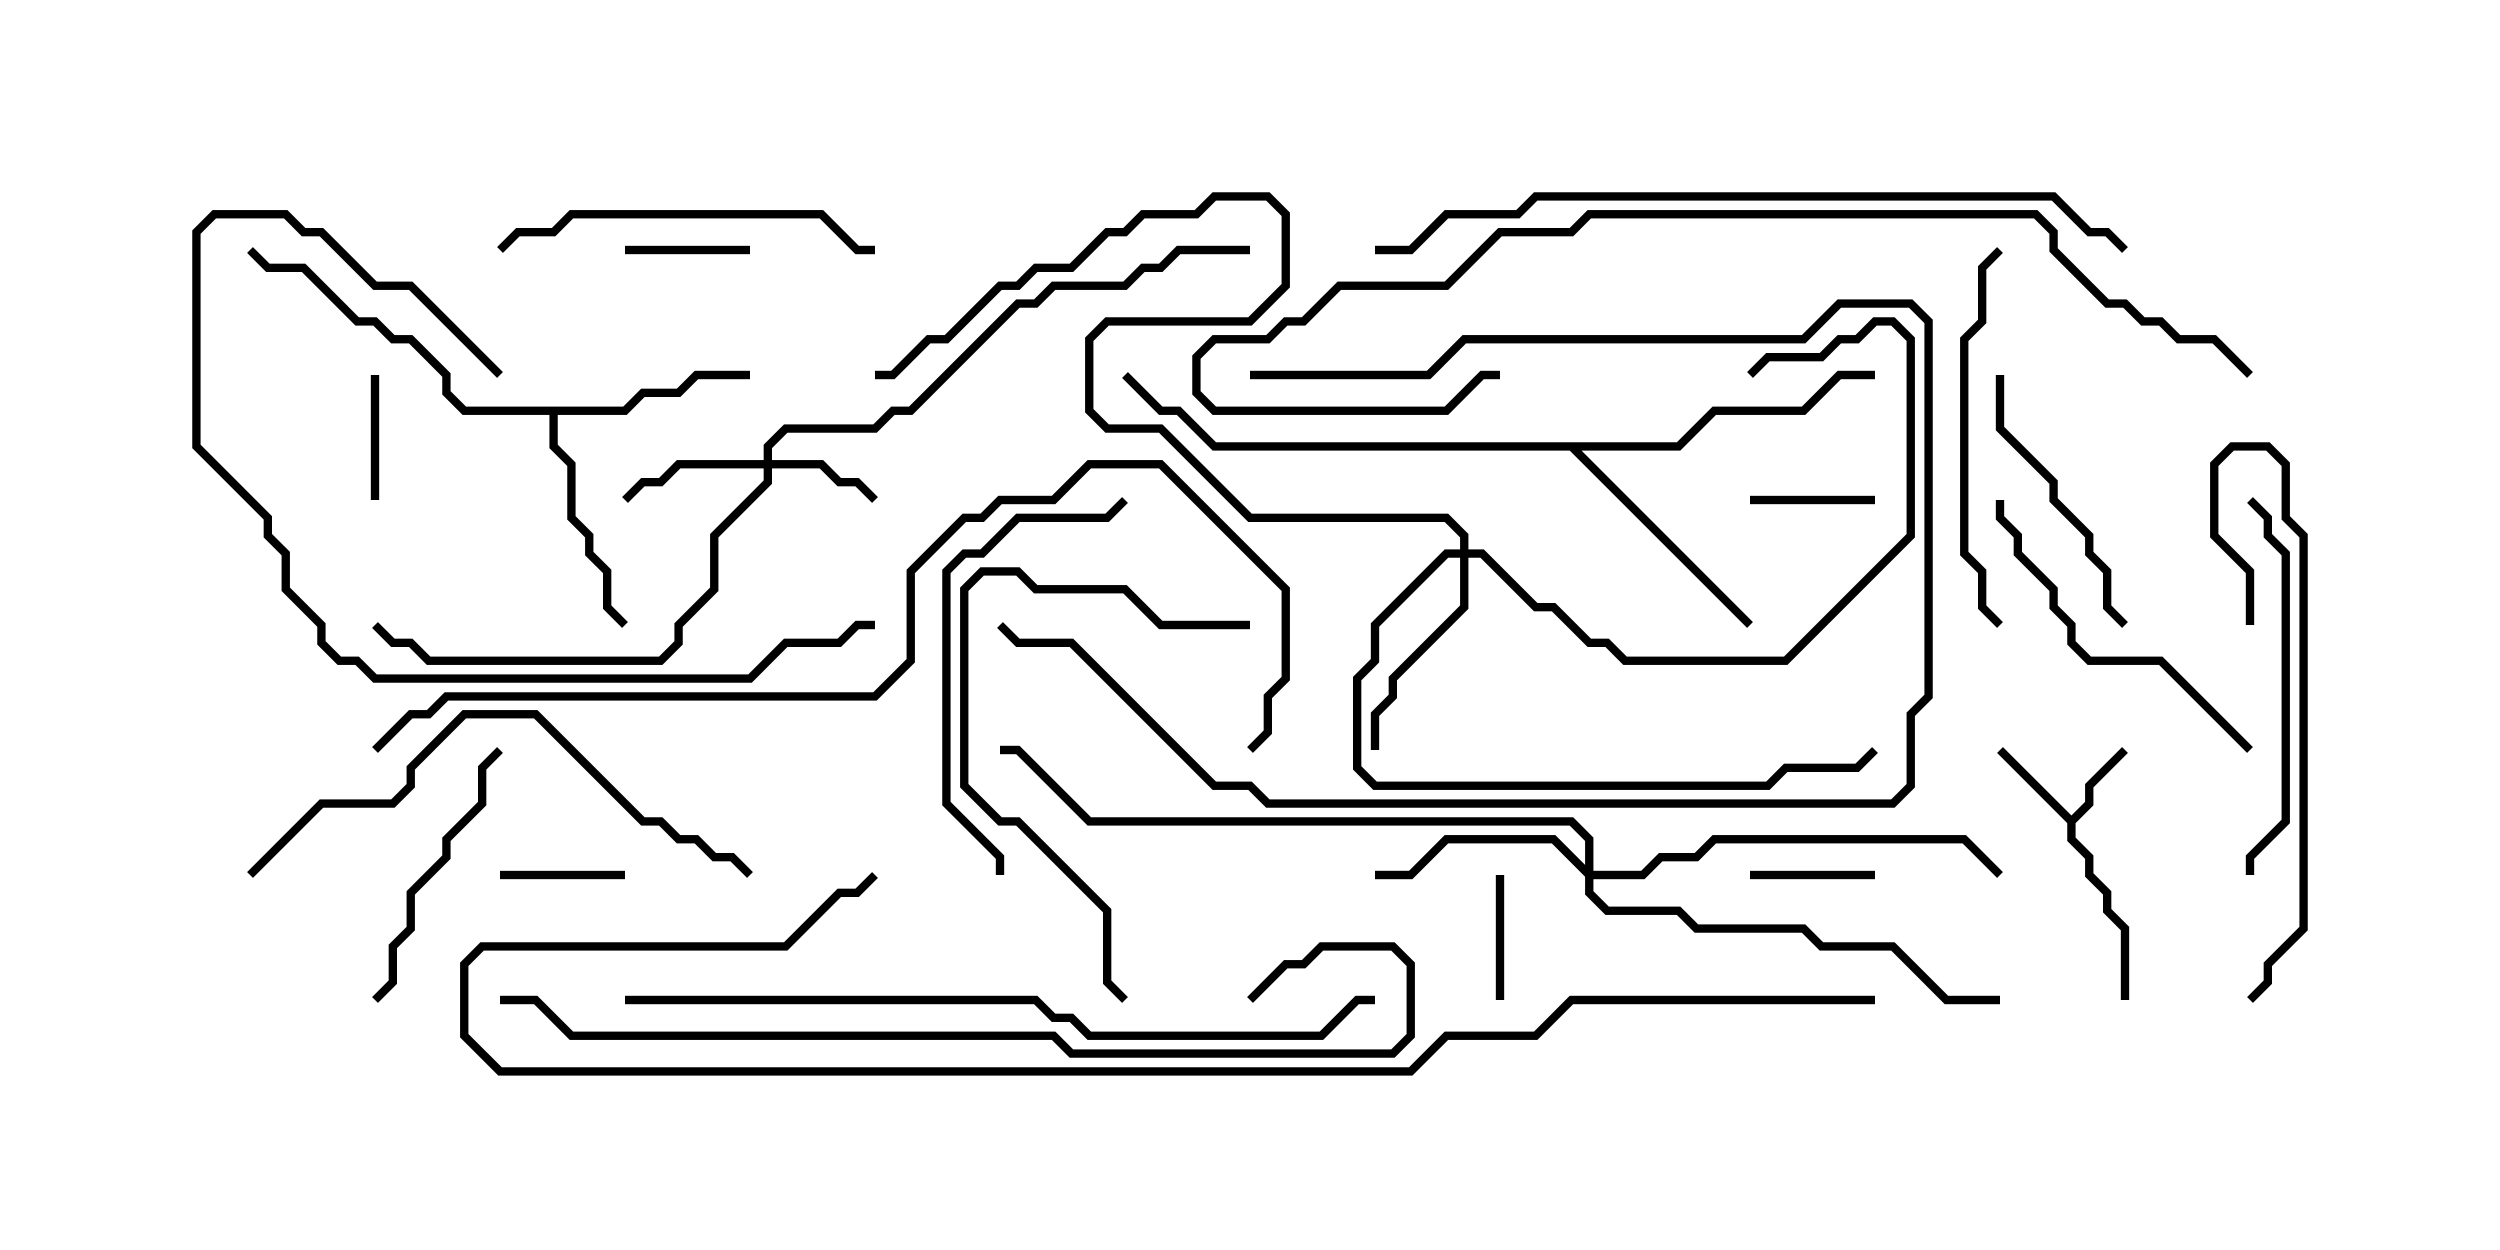 <svg version="1.1" width="30" height="15" xmlns="http://www.w3.org/2000/svg"><path d="M24.857,9.786L25.021,9.622L25.021,9.408L25.465,8.965L25.535,9.035L25.121,9.449L25.121,9.664L24.907,9.878L24.907,10.051L25.121,10.265L25.121,10.479L25.336,10.694L25.336,10.908L25.55,11.122L25.55,12L25.45,12L25.45,11.164L25.236,10.949L25.236,10.735L25.021,10.521L25.021,10.306L24.807,10.092L24.807,9.878L23.965,9.035L24.035,8.965z" stroke="none"/><path d="M7.479,4.879L7.694,4.664L8.122,4.664L8.336,4.45L9,4.45L9,4.55L8.378,4.55L8.164,4.764L7.735,4.764L7.521,4.979L6.693,4.979L6.693,5.336L6.907,5.551L6.907,6.194L7.121,6.408L7.121,6.622L7.336,6.836L7.336,7.265L7.535,7.465L7.465,7.535L7.236,7.306L7.236,6.878L7.021,6.664L7.021,6.449L6.807,6.235L6.807,5.592L6.593,5.378L6.593,4.979L5.551,4.979L5.307,4.735L5.307,4.521L4.908,4.121L4.694,4.121L4.479,3.907L4.265,3.907L3.622,3.264L3.194,3.264L2.965,3.035L3.035,2.965L3.235,3.164L3.664,3.164L4.306,3.807L4.521,3.807L4.735,4.021L4.949,4.021L5.407,4.479L5.407,4.694L5.592,4.879z" stroke="none"/><path d="M20.122,5.307L20.551,4.879L21.622,4.879L22.051,4.45L22.5,4.45L22.5,4.55L22.092,4.55L21.664,4.979L20.592,4.979L20.164,5.407L18.978,5.407L21.035,7.465L20.965,7.535L18.836,5.407L14.551,5.407L14.122,4.979L13.908,4.979L13.465,4.535L13.535,4.465L13.949,4.879L14.164,4.879L14.592,5.307z" stroke="none"/><path d="M9.164,5.521L9.164,5.336L9.408,5.093L10.479,5.093L10.694,4.879L10.908,4.879L12.194,3.593L12.408,3.593L12.622,3.379L13.479,3.379L13.694,3.164L13.908,3.164L14.122,2.95L15,2.95L15,3.05L14.164,3.05L13.949,3.264L13.735,3.264L13.521,3.479L12.664,3.479L12.449,3.693L12.235,3.693L10.949,4.979L10.735,4.979L10.521,5.193L9.449,5.193L9.264,5.378L9.264,5.521L9.878,5.521L10.092,5.736L10.306,5.736L10.535,5.965L10.465,6.035L10.265,5.836L10.051,5.836L9.836,5.621L9.264,5.621L9.264,5.806L8.621,6.449L8.621,7.092L8.193,7.521L8.193,7.735L7.949,7.979L5.122,7.979L4.908,7.764L4.694,7.764L4.465,7.535L4.535,7.465L4.735,7.664L4.949,7.664L5.164,7.879L7.908,7.879L8.093,7.694L8.093,7.479L8.521,7.051L8.521,6.408L9.164,5.765L9.164,5.621L8.164,5.621L7.949,5.836L7.735,5.836L7.535,6.035L7.465,5.965L7.694,5.736L7.908,5.736L8.122,5.521z" stroke="none"/><path d="M19.021,10.379L19.021,10.092L18.836,9.907L13.051,9.907L12.194,9.05L12,9.05L12,8.95L12.235,8.95L13.092,9.807L18.878,9.807L19.121,10.051L19.121,10.45L19.694,10.45L19.908,10.236L20.336,10.236L20.551,10.021L23.592,10.021L24.035,10.465L23.965,10.535L23.551,10.121L20.592,10.121L20.378,10.336L19.949,10.336L19.735,10.55L19.121,10.55L19.121,10.694L19.306,10.879L20.164,10.879L20.378,11.093L21.664,11.093L21.878,11.307L22.735,11.307L23.378,11.95L24,11.95L24,12.05L23.336,12.05L22.694,11.407L21.836,11.407L21.622,11.193L20.336,11.193L20.122,10.979L19.265,10.979L19.021,10.735L19.021,10.521L18.622,10.121L17.378,10.121L16.949,10.55L16.5,10.55L16.5,10.45L16.908,10.45L17.336,10.021L18.664,10.021z" stroke="none"/><path d="M17.521,6.593L17.521,6.449L17.336,6.264L14.979,6.264L13.908,5.193L13.265,5.193L13.021,4.949L13.021,4.051L13.265,3.807L14.979,3.807L15.379,3.408L15.379,2.592L15.194,2.407L14.592,2.407L14.378,2.621L13.735,2.621L13.521,2.836L13.306,2.836L12.878,3.264L12.449,3.264L12.235,3.479L12.021,3.479L11.378,4.121L11.164,4.121L10.735,4.55L10.5,4.55L10.5,4.45L10.694,4.45L11.122,4.021L11.336,4.021L11.979,3.379L12.194,3.379L12.408,3.164L12.836,3.164L13.265,2.736L13.479,2.736L13.694,2.521L14.336,2.521L14.551,2.307L15.235,2.307L15.479,2.551L15.479,3.449L15.021,3.907L13.306,3.907L13.121,4.092L13.121,4.908L13.306,5.093L13.949,5.093L15.021,6.164L17.378,6.164L17.621,6.408L17.621,6.593L17.806,6.593L18.449,7.236L18.664,7.236L19.092,7.664L19.306,7.664L19.521,7.879L21.408,7.879L22.879,6.408L22.879,4.092L22.694,3.907L22.521,3.907L22.306,4.121L22.092,4.121L21.878,4.336L21.235,4.336L21.035,4.535L20.965,4.465L21.194,4.236L21.836,4.236L22.051,4.021L22.265,4.021L22.479,3.807L22.735,3.807L22.979,4.051L22.979,6.449L21.449,7.979L19.479,7.979L19.265,7.764L19.051,7.764L18.622,7.336L18.408,7.336L17.765,6.693L17.621,6.693L17.621,7.306L16.764,8.164L16.764,8.378L16.55,8.592L16.55,9L16.45,9L16.45,8.551L16.664,8.336L16.664,8.122L17.521,7.265L17.521,6.693L17.378,6.693L16.55,7.521L16.55,7.949L16.336,8.164L16.336,9.194L16.521,9.379L21.194,9.379L21.408,9.164L22.265,9.164L22.465,8.965L22.535,9.035L22.306,9.264L21.449,9.264L21.235,9.479L16.479,9.479L16.236,9.235L16.236,8.122L16.45,7.908L16.45,7.479L17.336,6.593z" stroke="none"/><path d="M4.45,4.5L4.55,4.5L4.55,6L4.45,6z" stroke="none"/><path d="M7.5,3.05L7.5,2.95L9,2.95L9,3.05z" stroke="none"/><path d="M21,10.55L21,10.45L22.5,10.45L22.5,10.55z" stroke="none"/><path d="M21,6.05L21,5.95L22.5,5.95L22.5,6.05z" stroke="none"/><path d="M17.95,10.5L18.05,10.5L18.05,12L17.95,12z" stroke="none"/><path d="M6,10.55L6,10.45L7.5,10.45L7.5,10.55z" stroke="none"/><path d="M25.535,7.465L25.465,7.535L25.236,7.306L25.236,6.878L25.021,6.664L25.021,6.449L24.593,6.021L24.593,5.806L23.95,5.164L23.95,4.5L24.05,4.5L24.05,5.122L24.693,5.765L24.693,5.979L25.121,6.408L25.121,6.622L25.336,6.836L25.336,7.265z" stroke="none"/><path d="M5.965,8.965L6.035,9.035L5.836,9.235L5.836,9.664L5.407,10.092L5.407,10.306L4.979,10.735L4.979,11.164L4.764,11.378L4.764,11.806L4.535,12.035L4.465,11.965L4.664,11.765L4.664,11.336L4.879,11.122L4.879,10.694L5.307,10.265L5.307,10.051L5.736,9.622L5.736,9.194z" stroke="none"/><path d="M15,4.55L15,4.45L17.122,4.45L17.551,4.021L21.622,4.021L22.051,3.593L22.949,3.593L23.193,3.836L23.193,8.378L22.979,8.592L22.979,9.449L22.735,9.693L15.194,9.693L14.979,9.479L14.551,9.479L12.836,7.764L12.194,7.764L11.965,7.535L12.035,7.465L12.235,7.664L12.878,7.664L14.592,9.379L15.021,9.379L15.235,9.593L22.694,9.593L22.879,9.408L22.879,8.551L23.093,8.336L23.093,3.878L22.908,3.693L22.092,3.693L21.664,4.121L17.592,4.121L17.164,4.55z" stroke="none"/><path d="M27.035,8.965L26.965,9.035L25.908,7.979L25.051,7.979L24.807,7.735L24.807,7.521L24.593,7.306L24.593,7.092L24.164,6.664L24.164,6.449L23.95,6.235L23.95,6L24.05,6L24.05,6.194L24.264,6.408L24.264,6.622L24.693,7.051L24.693,7.265L24.907,7.479L24.907,7.694L25.092,7.879L25.949,7.879z" stroke="none"/><path d="M27.05,10.5L26.95,10.5L26.95,10.265L27.379,9.836L27.379,6.664L27.164,6.449L27.164,6.235L26.965,6.035L27.035,5.965L27.264,6.194L27.264,6.408L27.479,6.622L27.479,9.878L27.05,10.306z" stroke="none"/><path d="M23.965,2.965L24.035,3.035L23.836,3.235L23.836,3.878L23.621,4.092L23.621,6.622L23.836,6.836L23.836,7.265L24.035,7.465L23.965,7.535L23.736,7.306L23.736,6.878L23.521,6.664L23.521,4.051L23.736,3.836L23.736,3.194z" stroke="none"/><path d="M6.035,3.035L5.965,2.965L6.194,2.736L6.622,2.736L6.836,2.521L9.878,2.521L10.306,2.95L10.5,2.95L10.5,3.05L10.265,3.05L9.836,2.621L6.878,2.621L6.664,2.836L6.235,2.836z" stroke="none"/><path d="M27.05,7.5L26.95,7.5L26.95,6.878L26.521,6.449L26.521,5.551L26.765,5.307L27.235,5.307L27.479,5.551L27.479,6.194L27.693,6.408L27.693,11.164L27.264,11.592L27.264,11.806L27.035,12.035L26.965,11.965L27.164,11.765L27.164,11.551L27.593,11.122L27.593,6.449L27.379,6.235L27.379,5.592L27.194,5.407L26.806,5.407L26.621,5.592L26.621,6.408L27.05,6.836z" stroke="none"/><path d="M15,7.45L15,7.55L13.908,7.55L13.479,7.121L12.408,7.121L12.194,6.907L11.806,6.907L11.621,7.092L11.621,9.408L12.021,9.807L12.235,9.807L13.336,10.908L13.336,11.765L13.535,11.965L13.465,12.035L13.236,11.806L13.236,10.949L12.194,9.907L11.979,9.907L11.521,9.449L11.521,7.051L11.765,6.807L12.235,6.807L12.449,7.021L13.521,7.021L13.949,7.45z" stroke="none"/><path d="M13.465,5.965L13.535,6.035L13.306,6.264L12.235,6.264L11.806,6.693L11.592,6.693L11.407,6.878L11.407,9.622L12.05,10.265L12.05,10.5L11.95,10.5L11.95,10.306L11.307,9.664L11.307,6.836L11.551,6.593L11.765,6.593L12.194,6.164L13.265,6.164z" stroke="none"/><path d="M6.035,4.465L5.965,4.535L4.908,3.479L4.479,3.479L3.836,2.836L3.622,2.836L3.408,2.621L2.592,2.621L2.407,2.806L2.407,5.336L3.264,6.194L3.264,6.408L3.479,6.622L3.479,7.051L3.907,7.479L3.907,7.694L4.092,7.879L4.306,7.879L4.521,8.093L8.979,8.093L9.408,7.664L10.051,7.664L10.265,7.45L10.5,7.45L10.5,7.55L10.306,7.55L10.092,7.764L9.449,7.764L9.021,8.193L4.479,8.193L4.265,7.979L4.051,7.979L3.807,7.735L3.807,7.521L3.379,7.092L3.379,6.664L3.164,6.449L3.164,6.235L2.307,5.378L2.307,2.765L2.551,2.521L3.449,2.521L3.664,2.736L3.878,2.736L4.521,3.379L4.949,3.379z" stroke="none"/><path d="M3.035,10.535L2.965,10.465L3.836,9.593L4.694,9.593L4.879,9.408L4.879,9.194L5.551,8.521L6.449,8.521L7.735,9.807L7.949,9.807L8.164,10.021L8.378,10.021L8.592,10.236L8.806,10.236L9.035,10.465L8.965,10.535L8.765,10.336L8.551,10.336L8.336,10.121L8.122,10.121L7.908,9.907L7.694,9.907L6.408,8.621L5.592,8.621L4.979,9.235L4.979,9.449L4.735,9.693L3.878,9.693z" stroke="none"/><path d="M27.035,4.465L26.965,4.535L26.551,4.121L26.122,4.121L25.908,3.907L25.694,3.907L25.479,3.693L25.265,3.693L24.593,3.021L24.593,2.806L24.408,2.621L19.092,2.621L18.878,2.836L18.021,2.836L17.378,3.479L16.092,3.479L15.664,3.907L15.449,3.907L15.235,4.121L14.592,4.121L14.407,4.306L14.407,4.694L14.592,4.879L17.336,4.879L17.765,4.45L18,4.45L18,4.55L17.806,4.55L17.378,4.979L14.551,4.979L14.307,4.735L14.307,4.265L14.551,4.021L15.194,4.021L15.408,3.807L15.622,3.807L16.051,3.379L17.336,3.379L17.979,2.736L18.836,2.736L19.051,2.521L24.449,2.521L24.693,2.765L24.693,2.979L25.306,3.593L25.521,3.593L25.735,3.807L25.949,3.807L26.164,4.021L26.592,4.021z" stroke="none"/><path d="M25.535,2.965L25.465,3.035L25.265,2.836L25.051,2.836L24.622,2.407L18.449,2.407L18.235,2.621L17.378,2.621L16.949,3.05L16.5,3.05L16.5,2.95L16.908,2.95L17.336,2.521L18.194,2.521L18.408,2.307L24.664,2.307L25.092,2.736L25.306,2.736z" stroke="none"/><path d="M7.5,12.05L7.5,11.95L12.449,11.95L12.664,12.164L12.878,12.164L13.092,12.379L15.836,12.379L16.265,11.95L16.5,11.95L16.5,12.05L16.306,12.05L15.878,12.479L13.051,12.479L12.836,12.264L12.622,12.264L12.408,12.05z" stroke="none"/><path d="M6,12.05L6,11.95L6.449,11.95L6.878,12.379L12.664,12.379L12.878,12.593L16.694,12.593L16.879,12.408L16.879,11.592L16.694,11.407L15.878,11.407L15.664,11.621L15.449,11.621L15.035,12.035L14.965,11.965L15.408,11.521L15.622,11.521L15.836,11.307L16.735,11.307L16.979,11.551L16.979,12.449L16.735,12.693L12.836,12.693L12.622,12.479L6.836,12.479L6.408,12.05z" stroke="none"/><path d="M4.535,9.035L4.465,8.965L4.908,8.521L5.122,8.521L5.336,8.307L10.479,8.307L10.879,7.908L10.879,6.836L11.551,6.164L11.765,6.164L11.979,5.95L12.622,5.95L13.051,5.521L13.949,5.521L15.479,7.051L15.479,8.164L15.264,8.378L15.264,8.806L15.035,9.035L14.965,8.965L15.164,8.765L15.164,8.336L15.379,8.122L15.379,7.092L13.908,5.621L13.092,5.621L12.664,6.05L12.021,6.05L11.806,6.264L11.592,6.264L10.979,6.878L10.979,7.949L10.521,8.407L5.378,8.407L5.164,8.621L4.949,8.621z" stroke="none"/><path d="M22.5,11.95L22.5,12.05L18.878,12.05L18.449,12.479L17.378,12.479L16.949,12.907L5.979,12.907L5.521,12.449L5.521,11.551L5.765,11.307L9.408,11.307L10.051,10.664L10.265,10.664L10.465,10.465L10.535,10.535L10.306,10.764L10.092,10.764L9.449,11.407L5.806,11.407L5.621,11.592L5.621,12.408L6.021,12.807L16.908,12.807L17.336,12.379L18.408,12.379L18.836,11.95z" stroke="none"/></svg>